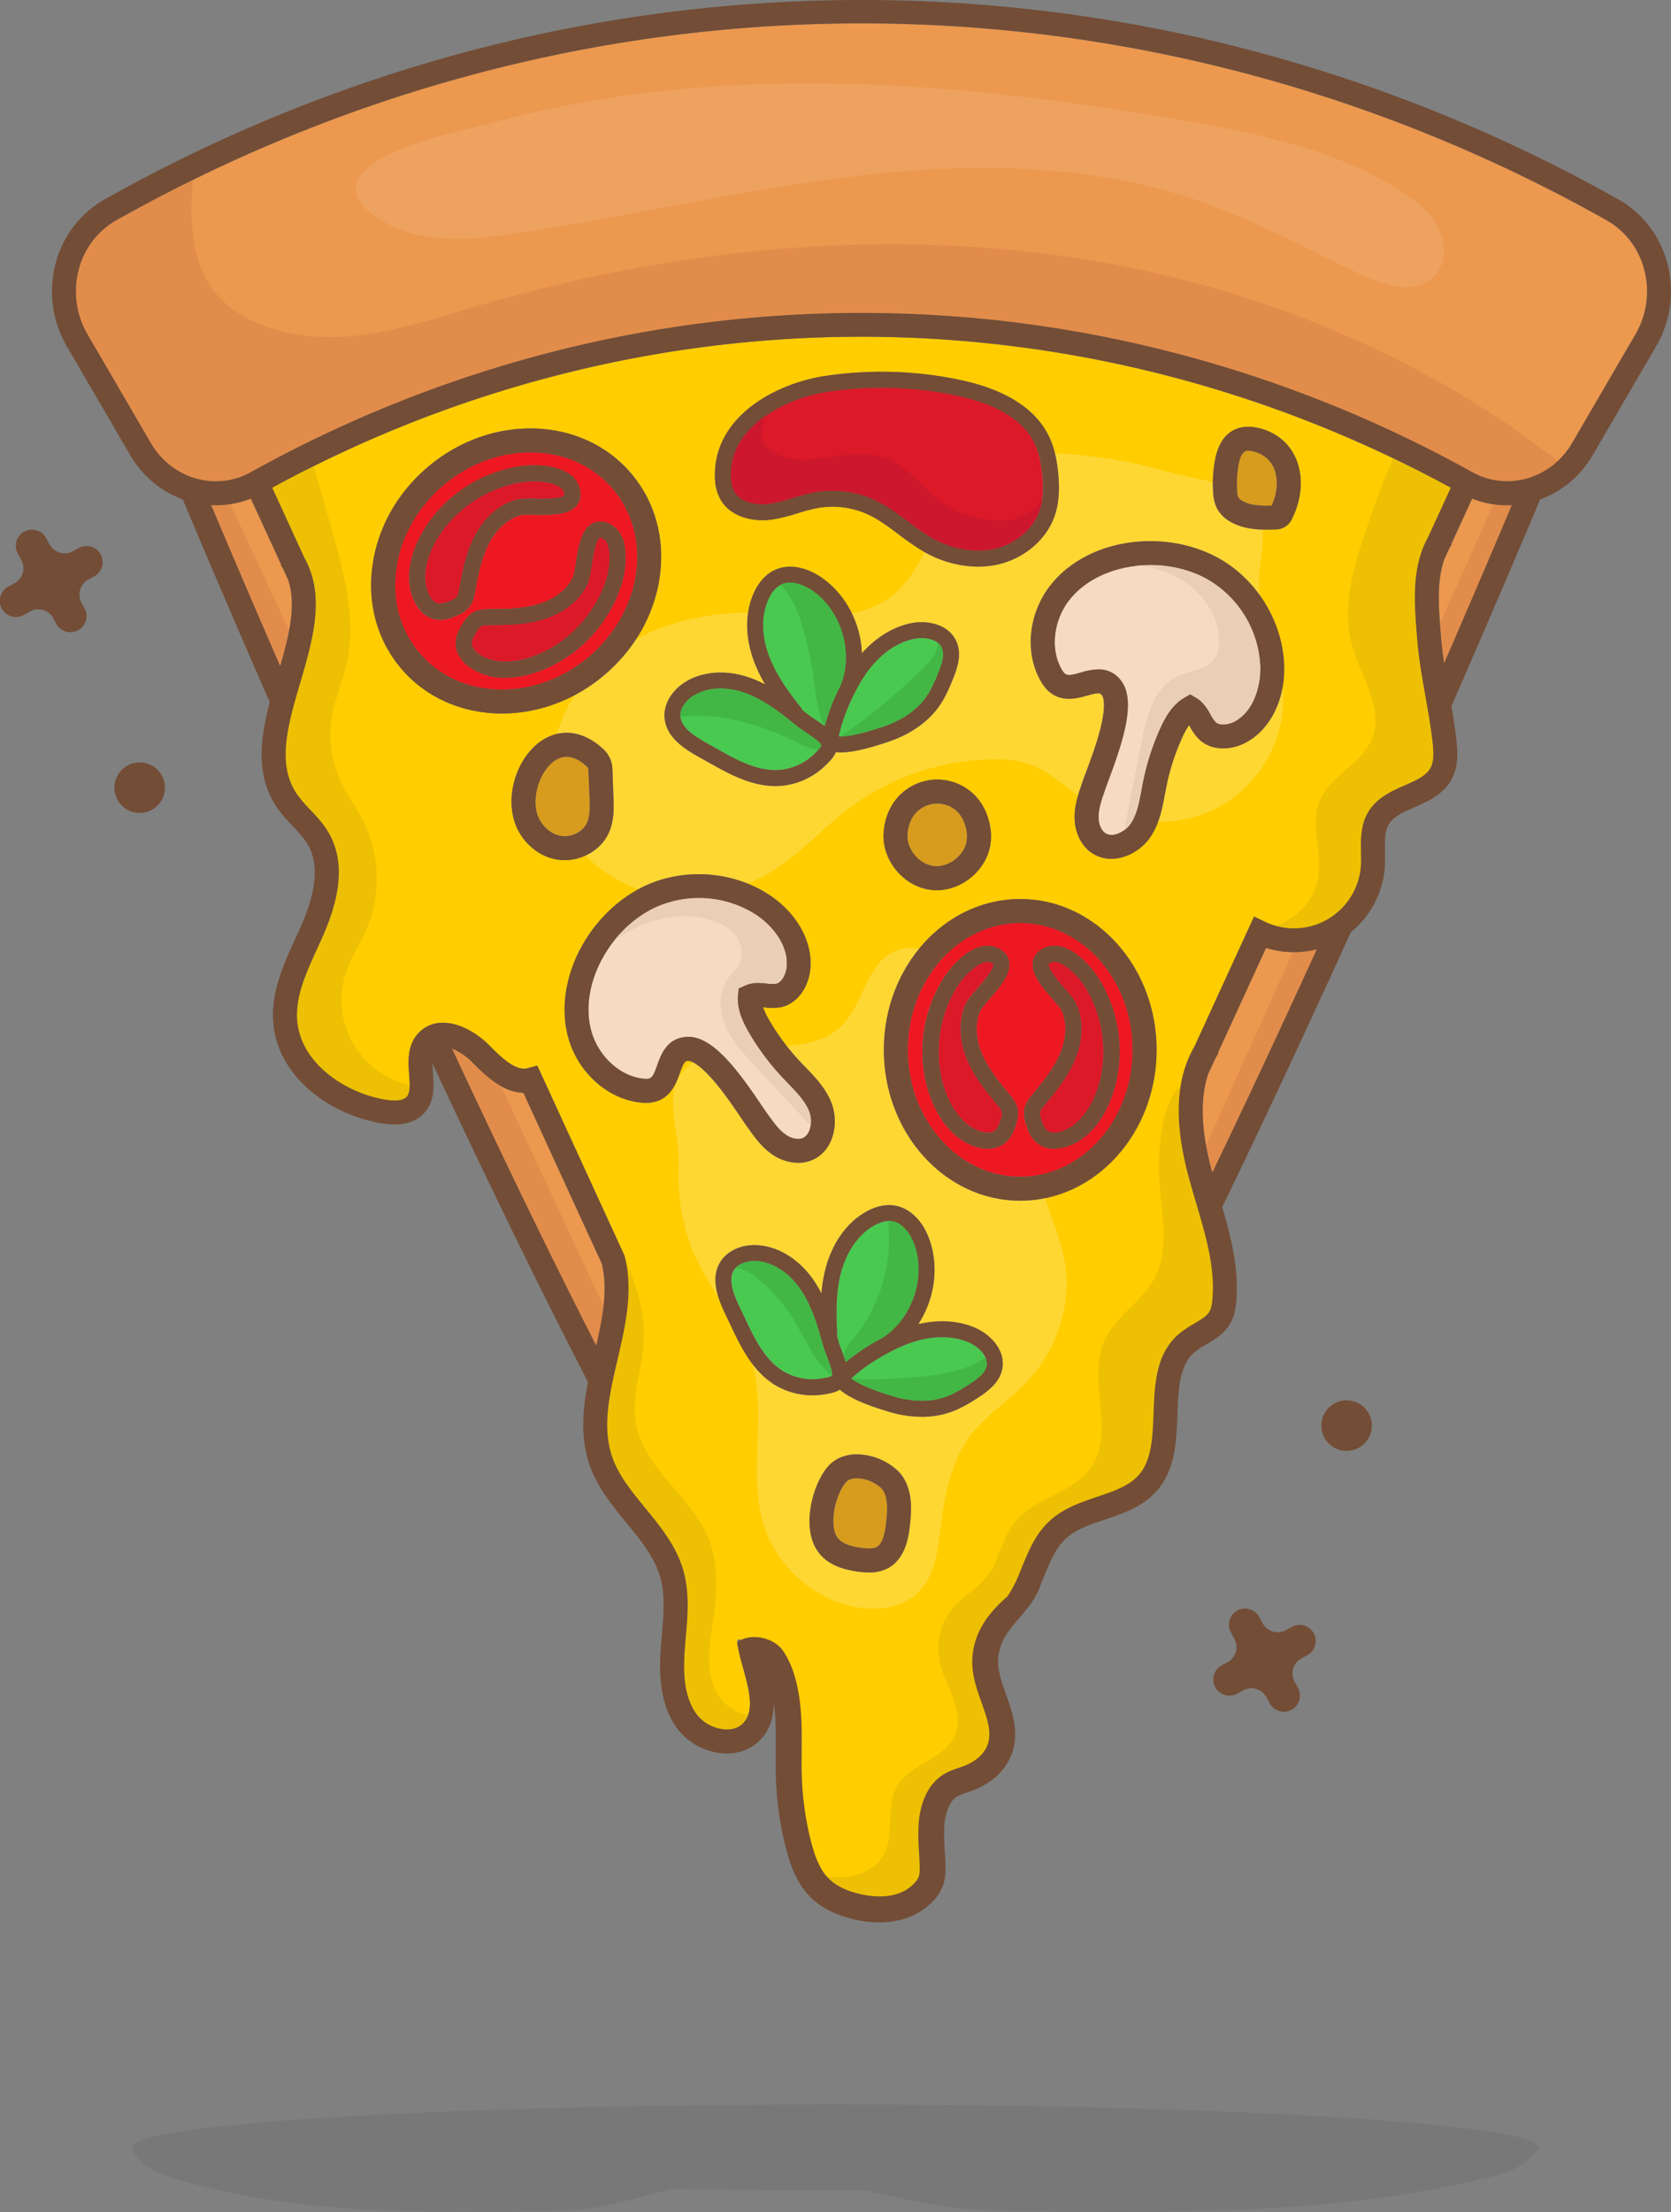 <svg id="Main_File" data-name="Main File" xmlns="http://www.w3.org/2000/svg" viewBox="0 0 1047.54 1385.68"><rect x="0" y="0" width="1047.54" height="1385.68" fill="#808080" stroke="none"/><defs><style>.cls-1{fill:#333;}.cls-1,.cls-12{opacity:0.1;}.cls-2{fill:#ffcd00;}.cls-12,.cls-3{fill:#fff;}.cls-3{opacity:0.2;}.cls-4{fill:#f6dbc0;}.cls-5{fill:#db1928;}.cls-6{fill:#49c950;}.cls-7{fill:#d79c1e;}.cls-8{fill:#ee1822;}.cls-9{fill:#ec984f;}.cls-10{fill:#734d36;}.cls-11{fill:#e28c4b;}.cls-13{fill:#edc003;}.cls-14{fill:#eaceb5;}.cls-15{fill:#cc172d;}.cls-16{fill:#42b745;}</style></defs><path class="cls-1" d="M965,1345c0-14.85-197.44-26.89-441-26.89s-441,12-441,26.89a2.07,2.07,0,0,0,.45,1.18l-.45,0c5.9,11.14,15.26,14.78,24,17.5,74,23,149.74,22.26,225,21.49,13.52-.14,27.07-.28,40.55-2.34,16.35-2.51,32.48-7.81,48.72-11.73,33,.48,67.36.74,102.74.74q8.52,0,17,0c19.27,3.83,38.43,8.66,57.85,11,17,2.06,34.09,2.2,51.16,2.34,94.93.77,190.54,1.46,283.87-21.49,10.62-2.61,21.9-6.15,29.37-16.32C964.37,1346.63,965,1345.82,965,1345Z" transform="translate(-0.23 0.18)"/><path class="cls-2" d="M893.89,436.26c-2.09-11.78-4.26-24-5.23-36.27l-.22-2.84c-1.59-19.77-3.36-42,7-60.62l14.3-31.14q-17.82-9.7-36-18.4c-215.23-103.21-462.76-101.57-677,4.93q-13,6.46-25.89,13.47L191,349.17c13.49,23.76,5.35,51.5-2.55,78.38-7.68,26.16-14.94,50.86-2.19,69.62a82.37,82.37,0,0,0,8.37,9.83c4.14,4.38,8.41,8.91,11.68,14.59,9.48,16.45,8.3,37.54-3.59,64.49-1.17,2.65-2.39,5.32-3.61,8-7.11,15.53-13.82,30.2-12.54,45.35,2.26,26.52,30.15,45.2,55.26,49.3,6.56,1.07,11.12.51,13.2-1.6,1.55-1.58,2-4,2-7.51,0-1.9-.14-4.11-.32-6.65-.57-7.81-1.28-17.52,5.06-25.07a20.33,20.33,0,0,1,15.12-7.31c11.31-.47,22.78,6.83,29.74,13.83s16.64,16.72,24.27,14.63l6.15-1.69,54.66,119.08.17.67c.29,1.14.55,2.28.77,3.42h0c4.12,20.44-.68,41.08-5.34,61.08-5.1,21.9-9.91,42.59-3.09,61.55,4.05,11.29,12,20.94,20.32,31.15C414.1,956,424,968,428.42,983.25c4.13,14.11,2.88,28.46,1.68,42.34-.21,2.49-.43,5-.61,7.45-1,12.94-1,29.25,7.32,40.63a24.69,24.69,0,0,0,17.95,9.6c3.35.19,8.06-.36,11.47-4.07a14.52,14.52,0,0,0,2.93-4.81c2.89-7.8-.06-18.53-3.15-29.78-.95-3.42-1.92-7-2.7-10.39-.26-1.11-.46-2.26-.63-3.46l-.27-.41v-1.82c-.61-6.33,13.24,5.47,28.65,20.36,3.38,13.14,3,27,3.3,40.49a383.82,383.82,0,0,0,7.32,66.15c.89,4.47,1.88,9,4,13a26.65,26.65,0,0,0,2.19,3.4c4.5,5.92,11.33,10,18.11,13.26,8.79,4.26,18.23,7.76,28,7.74s20-4.12,25.25-12.34c6.69-10.39,4.1-23.91,5.07-36.23,1.1-14,7.94-28.21,20.26-34.9,6.17-3.36,14-5.22,17.21-11.46a18.57,18.57,0,0,0,1.64-5.48c2.13-12.69-1.12-25.58-3.08-38.3s-2.38-26.64,4.57-37.48c4-6.3,10.28-11,13.92-17.58a27.82,27.82,0,0,0,2.65-19.07,116.74,116.74,0,0,1,7.54-15.87A51.07,51.07,0,0,1,658,953c8.68-8.14,19.62-11.83,30.19-15.4,10.29-3.47,20-6.74,26.1-13.77,8.08-9.33,8.6-23.54,9.15-38.58.68-18.6,1.38-37.83,16.72-50.34a66,66,0,0,1,8.73-5.76c4.25-2.48,7.92-4.63,9.64-7.66,1.25-2.21,1.64-5.3,1.85-8,1.6-19.94-4.16-39.42-10.26-60-1.64-5.58-3.35-11.35-4.88-17.08-5.77-21.65-7.39-40.22-4.82-56a71.33,71.33,0,0,1,8.57-24.67L786.39,574l6.87,3.27a40.59,40.59,0,0,0,7.38,2.66h0a42,42,0,0,0,52.77-38.07c.16-2.55.11-5.25.05-8.11-.15-8.14-.33-17.36,4.7-25.55,5.39-8.81,14.62-12.86,22.77-16.44,7.17-3.16,13.38-5.88,16.09-10.91,2.11-3.9,2.06-9.16,1.32-15.86C897.3,455.46,895.57,445.7,893.89,436.26ZM471,254.56c12.38-9.64,29.39-16.65,46.67-19.23a238.9,238.9,0,0,1,83.3,2.26c29.66,6.07,48.93,18.34,57.28,36.47,3.57,7.75,4.74,16.11,5.31,21.72.7,7,1.24,17.31-2.12,27.12C656.25,338,642,350,625.09,353.58a57.4,57.4,0,0,1-11.82,1.22A69.12,69.12,0,0,1,578.72,345a159,159,0,0,1-15.21-10.49c-6.25-4.69-12.16-9.12-18.78-12.24A53.31,53.31,0,0,0,513.2,318a110.73,110.73,0,0,0-13,3.36,105.24,105.24,0,0,1-16.44,4c-10.39,1.37-24.9-1-31.63-12.27a27.82,27.82,0,0,1-3.64-12.78C447.47,282.64,455.24,266.82,471,254.56ZM621.22,527.73c-1.92,16.5-17.33,29.77-33.79,29.77-1,0-1.94,0-2.91-.14-17.52-1.69-31.71-18.56-30.37-36.11,1.67-21.78,17.81-32.4,32.11-33.05s31.1,8.36,34.7,29.67A35.11,35.11,0,0,1,621.22,527.73ZM429.15,427.51C440.58,420,456.59,419.1,472,425a74.26,74.26,0,0,1,7.91,3.6,93.33,93.33,0,0,1-6.78-13.92c-5.9-15.47-6-30.93-.26-43.54,2.93-6.43,7.13-11.2,12.16-13.81,8.94-4.63,20.68-2.72,31.4,5.13,14.74,10.8,23.41,28.56,24.12,46.6,8.31-9.32,18.25-15.72,28.94-18.42,11.35-2.86,25.4,0,30.29,11,3.42,7.67,1,15.83-2.09,23.51-2.24,5.54-4.74,11.4-8.44,16.74-8.82,12.73-22.24,19.32-32,22.61s-21.14,6.68-30,6.68a29.36,29.36,0,0,1-3-.15c-1.3,3.14-3.81,5.64-5.76,7.58l-.33.33a45.5,45.5,0,0,1-30.77,13.35h-1c-15.49,0-29.66-7.94-41.09-14.35l-7.57-4.23c-9.92-5.56-20.15-12.83-20.87-24.54C416.3,441.08,421,432.8,429.15,427.51Zm-177.67-9.18c-14.8-17.6-21.08-40.5-17.69-64.49,3.35-23.68,15.77-45.62,35-61.77,39.88-33.54,97-31.48,127.36,4.6,14.8,17.6,21.08,40.5,17.69,64.49-3.35,23.68-15.77,45.62-35,61.77-19,16-41.88,23.87-63.94,23.87C290.63,446.8,267.38,437.23,251.48,418.33Zm70.77,94.53c-4.83-18.18,3.51-40.48,18.58-49.73,11.67-7.15,25.08-5.24,36.8,5.26a18.71,18.71,0,0,1,5.52,7.86,21.82,21.82,0,0,1,1,6.36l.64,16.08c.28,6.82.62,15.29-3,23.11-4.79,10.25-16,16.86-27.56,16.86a29.88,29.88,0,0,1-5.72-.55C336.15,535.68,325.62,525.54,322.25,512.86ZM431.64,664.39c-1.88.07-2.67.47-5.23,7.69-2.47,6.95-7.07,19.88-23.63,18.5-21.11-1.79-40.15-18.57-46.31-40.81C351.25,630.9,355,609,366.63,589.66c9.27-15.34,22.69-27.7,37.77-34.8,24.49-11.53,55-9.45,77.67,5.3C500.34,572,510.53,591,508,608.57c-1.34,9.39-7.49,19.89-18.21,22.19a32,32,0,0,1-10.41.1l-.79-.09a45.82,45.82,0,0,0,3.87,8.13,140.74,140.74,0,0,0,18.89,25.46c1.16,1.25,2.36,2.48,3.55,3.72,6.37,6.59,12.95,13.4,16.55,22.68,5,12.91,1.18,30.43-12.51,35.93a22.49,22.49,0,0,1-8.38,1.57,29.45,29.45,0,0,1-17.29-6c-5.88-4.36-10.09-10.22-13.8-15.4l-.66-.91c-1.18-1.64-2.6-3.74-4.24-6.16-4.69-6.92-11.11-16.4-17.86-24C437,664.76,432.44,664.34,431.64,664.39Zm52.72,201.88c-13.16-8.91-20.29-24-26-36.08l-3.72-7.84c-4.86-10.27-9-22.13-2.79-32.09,4.25-6.83,12.91-10.84,22.58-10.46,13.65.54,27.24,9,36.37,22.74a73.35,73.35,0,0,1,4.37,7.51,93.38,93.38,0,0,1,2.53-15.27c4.15-16,13-28.69,25-35.64,6.11-3.55,12.3-5,17.91-4.22,10,1.41,18.43,9.77,22.62,22.37,5.77,17.35,2.55,36.84-7.33,52,12.18-2.79,24-2.24,34.26,1.75,10.91,4.25,20.71,14.71,18.34,26.49-1.66,8.23-8.34,13.49-15.33,18-5,3.22-10.46,6.55-16.57,8.76a54.09,54.09,0,0,1-18.45,3.11,73.26,73.26,0,0,1-20.69-3.18c-11-3.31-23.74-7.72-30.74-13.84-2.87,1.81-6.36,2.39-9.08,2.85l-.45.07a45.68,45.68,0,0,1-32.82-6.94Zm34.58,52.61c4.1-4.88,10-7.64,17.07-8a38.26,38.26,0,0,1,27,10.26c10.33,10.13,8.52,26.23,7.65,34-.72,6.39-2.39,21.34-14.31,27.33a24.68,24.68,0,0,1-11.22,2.4,51.08,51.08,0,0,1-5.94-.39c-12.53-1.47-21.09-5.61-26.15-12.66C502.37,956.92,509.52,930.09,518.94,918.88ZM639.8,752c-47.15,0-85.5-42.39-85.5-94.5S592.65,563,639.8,563s85.5,42.39,85.5,94.5S687,752,639.8,752Zm141-286.8c-8.42,4.36-20.55,5.44-28.64-2a32,32,0,0,1-6.11-8.42l-.4-.7a46.08,46.08,0,0,0-4.37,7.87,140.82,140.82,0,0,0-9.79,30.16c-.34,1.67-.65,3.35-1,5.05-1.67,9-3.41,18.32-8.88,26.64-5.36,8.14-15.12,14-24.76,14a21.55,21.55,0,0,1-11.77-3.4C678,529.9,673.69,520.9,673.88,511c.14-7.33,2.48-14.16,4.54-20.19l.36-1.05c.65-1.92,1.54-4.29,2.56-7,2.92-7.83,6.92-18.56,9.21-28.47,3.32-14.32,1-18.26.51-18.9-1.15-1.49-1.92-1.9-9.29.19-7.1,2-20.31,5.78-28.77-8.51-10.79-18.24-8.17-43.48,6.38-61.4,12.34-15.2,32.34-24.89,54.86-26.58,17.87-1.35,35.72,2.42,50.25,10.59,23.6,13.26,39.59,39.3,40.73,66.34C806.15,437.75,796.57,457.08,780.84,465.2Zm29.44-140.57a11,11,0,0,1-10.44,6.82c-1.91.08-3.88.14-5.88.14-7.33,0-15.13-.85-22.13-4.8a21.13,21.13,0,0,1-8.74-8.66,24.3,24.3,0,0,1-2.3-9.59,81.33,81.33,0,0,1,1.05-20c3.95-22.27,19.06-22.12,25.37-21,11.81,2.05,21.13,9.28,25.55,19.85C817.38,298.47,816.48,312,810.28,324.63Z" transform="translate(-0.23 0.18)"/><path class="cls-3" d="M629.88,283.85c-5.15.23-10.43.6-15.14,2.7-6.73,3-11.49,9.16-15.23,15.51-14.46,24.54-19.2,56.63-42.63,72.83-22.65,15.66-53,9.77-80.49,8.85-34.78-1.17-71,7.5-97.42,30.2s-40.62,61-29.24,93.85c9.1,26.31,33.59,46,60.83,51.78S467,557.93,489.84,542c14.36-10,26.29-23.13,40.09-33.91a155.25,155.25,0,0,1,91.28-32.56c8.42-.19,17,.34,24.9,3.22,12.83,4.67,22.66,15,34.08,22.44,24.57,16.09,58,18.18,83.85,4.32s42.8-43.49,40.48-72.77c-1.94-24.4-16-47.13-14.89-71.58.77-17.57,8-36.75-7.76-49.69-12.29-10.09-36-12.07-51.08-16.46C697.8,285.42,664.29,282.31,629.88,283.85Z" transform="translate(-0.23 0.18)"/><path class="cls-3" d="M436.82,788.57c10.5,22.14,27.86,41,34.75,64.56,9.74,33.23-3,70.15,7.75,103.06,8.21,25.07,30.6,45,56.47,50.16,14.1,2.84,30.21.95,40.37-9.23s12-25.91,13.71-40.26c2.51-20.53,6.55-41.82,19.13-58.24,9.52-12.43,23.16-21,34.07-32.25,19.34-19.93,29.43-49,24.63-76.41-3.24-18.51-12.8-35.5-15.74-54.06-5.32-33.57,11-70.92-5.85-100.45-10.9-19.13-32.71-28.85-53.32-36.6-9.85-3.71-20.81-7.26-30.67-3.57-18.57,7-20.19,33.13-34.24,47.12-13.87,13.79-36,12.73-55.59,13.06s-43,6-49,24.65c-4,12.46,3.14,34.74,2.45,49.06C424.77,749.7,428,769.9,436.82,788.57Z" transform="translate(-0.23 0.18)"/><path class="cls-4" d="M508.4,705c-.54,3.54-2.2,6.62-5,7.75-3,1.22-7.39.21-11.14-2.56-4-3-7.18-7.4-10.55-12.1l-.66-.92c-1.06-1.47-2.42-3.48-4-5.82-14.62-21.57-30.22-42.63-46-42-12.69.49-16.51,11.24-18.79,17.65-2.83,8-3.75,9-8.22,8.58-14.75-1.25-28.68-13.81-33.12-29.86-4.13-14.92-1-32.54,8.54-48.35a80.77,80.77,0,0,1,6-8.62,72.45,72.45,0,0,1,25.31-20.37,66.31,66.31,0,0,1,63.11,4.31c11,7.13,21.19,20.32,19.28,33.71-.59,4.12-3.07,8.9-6.51,9.64a20.06,20.06,0,0,1-5.66-.15c-4-.42-8.89-1-13.85,1.3l-4,1.81-.37,4.38c-.75,8.73,3,16.52,6.72,23a155.33,155.33,0,0,0,20.91,28.19c1.22,1.31,2.47,2.6,3.72,3.9,5.58,5.77,10.85,11.23,13.36,17.69A17.75,17.75,0,0,1,508.4,705Z" transform="translate(-0.23 0.18)"/><path class="cls-4" d="M774,451.88c-3.71,1.91-9,2.66-11.63.29a20.71,20.71,0,0,1-3.17-4.7c-1.95-3.47-4.38-7.8-9.08-10.53l-3.8-2.21L742.49,437c-7.54,4.46-11.72,12-14.82,18.81a155.8,155.8,0,0,0-10.84,33.38c-.35,1.75-.68,3.52-1,5.29-1.47,7.9-2.86,15.35-6.67,21.14a17.18,17.18,0,0,1-4.28,4.4c-3.73,2.71-8.4,3.92-11.62,1.86-2.74-1.76-4.46-5.91-4.37-10.57.09-5,1.86-10.14,3.73-15.61l.37-1.07c.58-1.72,1.43-4,2.42-6.64,9.09-24.42,17.17-49.3,7.54-61.78a17.1,17.1,0,0,0-14.26-7,40.44,40.44,0,0,0-11,2c-8.15,2.32-9.47,2.13-11.75-1.73-7.54-12.74-5.39-31.37,5.11-44.3,9.24-11.37,24.22-18.87,41.43-20.8,1-.12,1.94-.21,2.92-.28,15-1.12,29.79,2,41.78,8.7a66.34,66.34,0,0,1,33.09,53.91C790.79,429.7,786,445.67,774,451.88Z" transform="translate(-0.23 0.18)"/><path class="cls-5" d="M653.48,313.38a36.62,36.62,0,0,1-1.53,6.27C647.9,331.47,636.55,341,623,343.8c-12.37,2.61-26.68-.1-39.29-7.43a147.62,147.62,0,0,1-14.23-9.84c-6.38-4.78-13-9.73-20.52-13.29a63.4,63.4,0,0,0-26.89-6,61.79,61.79,0,0,0-10.61.91,119.85,119.85,0,0,0-14.14,3.63,96.39,96.39,0,0,1-14.87,3.65c-7.38,1-17.5-.4-21.73-7.49a17.94,17.94,0,0,1-2.25-8.24c-.05-.84-.07-1.67-.07-2.49,0-16.12,9.42-28.41,21.94-37.05,11.92-8.24,26.65-13.17,38.74-15a228.73,228.73,0,0,1,79.82,2.17c26.37,5.4,43.26,15.78,50.21,30.85,2.24,4.87,3.65,10.76,4.44,18.55A65.82,65.82,0,0,1,653.48,313.38Z" transform="translate(-0.23 0.18)"/><path class="cls-6" d="M618.69,855.52c-.87,4.31-5,7.71-10.91,11.5-4.56,2.91-9.45,5.91-14.59,7.77-12,4.34-24.5,2.26-32.87-.24-15.83-4.74-23.1-8.56-26.42-11.2l.28-.25c8-7.4,19.42-14.65,31.35-19.9,8.47-3.73,25.07-9.07,41-2.88,4.88,1.9,9.64,5.63,11.5,9.9A8.82,8.82,0,0,1,618.69,855.52Z" transform="translate(-0.23 0.18)"/><path class="cls-6" d="M553.44,837.91a125.9,125.9,0,0,0-23,15.16c-.4-1.31-.88-2.68-1.41-4.14-.39-1.09-.82-2.23-1.27-3.41-.71-1.88-1.39-3.65-1.68-4.71-.42-1.48-.84-3-1.28-4.52h.3c-.65-12.13-1.07-26.15,2.26-39,3.43-13.23,10.85-24,20.35-29.5a21.13,21.13,0,0,1,9.23-3,10.82,10.82,0,0,1,2.27.09c7.22,1,12.23,8.73,14.52,15.62C580.56,801,571.65,826.19,553.44,837.91Z" transform="translate(-0.23 0.18)"/><path class="cls-6" d="M521.91,861a1.09,1.09,0,0,1-.24.48c-.55.72-2,1.16-5.69,1.77l-.47.07A35.4,35.4,0,0,1,490,858c-10.89-7.38-17.1-20.5-22.59-32.08l-3.71-7.84c-3.71-7.83-7-16.64-3.35-22.52a9,9,0,0,1,1.06-1.39c2.94-3.22,7.92-4.38,11.87-4.38H474c10.45.42,21.08,7.26,28.44,18.3,7,10.49,10.55,23.17,14,35.42.41,1.49,1.13,3.38,2,5.57C519.55,852.07,522.22,859.08,521.91,861Z" transform="translate(-0.23 0.18)"/><path class="cls-6" d="M588.38,421.34c-2,5-4.27,10.3-7.39,14.79-7.26,10.49-18.66,16-26.94,18.84-14.17,4.82-22.2,6.17-26.72,6.21-.47,0-.9,0-1.3,0,2.24-10.77,7.35-23.42,14.11-34.75,4.75-7.95,15.19-21.91,31.75-26.09,5.63-1.42,12.43-.93,16.32,2.26a8.26,8.26,0,0,1,2.4,3.08C592.6,410.12,590.5,416.09,588.38,421.34Z" transform="translate(-0.23 0.18)"/><path class="cls-6" d="M513.3,469.47c-.5.56-1.14,1.22-1.92,2l-.33.34a35.48,35.48,0,0,1-23.94,10.42c-13.16.34-25.82-6.8-37-13.06l-7.57-4.24c-7.51-4.21-15.25-9.44-15.77-16.28,0,0,0-.09,0-.14-.32-5.33,4-10.14,7.84-12.63a31.57,31.57,0,0,1,17.33-4.74,46.25,46.25,0,0,1,16.45,3.18c11.78,4.5,22,12.77,31.93,20.77,1.2,1,2.88,2.1,4.82,3.39,2.66,1.79,8.9,6,9.77,7.73C515.2,467,514.85,467.77,513.3,469.47Z" transform="translate(-0.23 0.18)"/><path class="cls-6" d="M527.22,429.09a126.52,126.52,0,0,0-10,25.64v0c-1.91-1.45-4.11-3-6.56-4.6-1.67-1.11-3.25-2.17-4.1-2.86l-3.66-2.94.24-.19c-7.56-9.51-16-20.69-20.75-33.1-4.87-12.76-5.05-25.82-.49-35.83,1.36-3,3.76-7,7.48-9l.17-.09c6.47-3.36,15,0,20.89,4.32C528,383.3,535.28,409,527.22,429.09Z" transform="translate(-0.23 0.18)"/><path class="cls-7" d="M552.52,931.88c4.49,4.39,4.21,13,3.25,21.57-.7,6.17-2,13.52-6.14,15.59-2.18,1.1-5.62.88-8.69.52-8.1-.95-13.24-3.08-15.7-6.5-5.45-7.59-1.58-26.48,5.18-34.53,1.36-1.62,3.49-2.51,6.32-2.65A23.33,23.33,0,0,1,552.52,931.88Z" transform="translate(-0.23 0.18)"/><path class="cls-7" d="M369.79,499.3c.22,5.45.46,11.64-1.65,16.15-2.65,5.68-10.19,9.25-16.79,7.94s-12.7-7.23-14.6-14.38c-3.08-11.6,2.6-27.37,11.92-33.09,5.86-3.59,12.24-2.37,18.95,3.64,1.15,1,1.33,1.51,1.33,1.53a12.54,12.54,0,0,1,.19,2.12Z" transform="translate(-0.23 0.18)"/><path class="cls-7" d="M606.17,520.37a20,20,0,0,1,.16,5.62c-1.1,9.35-11,17.34-20.37,16.44s-17.57-10.64-16.85-20c1-13.63,10.25-18.86,17.83-19.21S603.93,507.14,606.17,520.37Z" transform="translate(-0.23 0.18)"/><path class="cls-7" d="M798.92,293.2c2.74,6.55,2.2,15.17-1.41,23.33-6.59.23-13.27,0-18.3-2.81a6.79,6.79,0,0,1-2.75-2.4,11.74,11.74,0,0,1-.71-3.84,66.66,66.66,0,0,1,.86-16.27c1.77-10,5.24-9.36,8-8.87C791.31,283.49,796.52,287.45,798.92,293.2Z" transform="translate(-0.23 0.18)"/><path class="cls-5" d="M679.73,616.88c13.36,20.37,16,47.68,6.86,69.58-4.91,11.68-12.69,19.82-21.37,22.31-3.4,1-6.41.82-8.25-.44-2.14-1.48-3.31-4.75-4.17-7.75a10.68,10.68,0,0,1-.62-3.74c.19-1.58,1.77-3.47,3.15-5.14,7.65-9.19,14.33-17.63,18.64-27.82,5.22-12.3,5.53-25.15.87-35.26-1.24-2.67-3.85-5.67-7.16-9.46C664.05,615,657.3,607.27,657.61,604c0-.14,0-.27.4-.56a5,5,0,0,1,3.2-1.14,6.51,6.51,0,0,1,1.14.1C668.46,603.43,676.19,611.48,679.73,616.88Z" transform="translate(-0.23 0.18)"/><path class="cls-5" d="M628.42,696.84a10.68,10.68,0,0,1-.62,3.74c-.86,3-2,6.27-4.17,7.75-1.84,1.26-4.85,1.42-8.25.44-8.68-2.49-16.46-10.63-21.37-22.31-9.19-21.9-6.5-49.21,6.86-69.58,3.54-5.4,11.27-13.45,17.38-14.46a5.11,5.11,0,0,1,4.34,1c.38.29.39.42.4.56.31,3.25-6.44,11-10.07,15.14-3.31,3.79-5.92,6.79-7.16,9.46-4.66,10.11-4.35,23,.87,35.26,4.31,10.19,11,18.63,18.64,27.82C626.65,693.37,628.23,695.26,628.42,696.84Z" transform="translate(-0.23 0.18)"/><path class="cls-5" d="M380.47,339.3c3.16,5.32,2,16.43.12,22.61-7,23.33-26.15,43-48.83,50-12.1,3.76-23.34,3-30.84-2-2.94-2-4.75-4.38-5-6.6-.25-2.59,1.5-5.59,3.24-8.18a10.65,10.65,0,0,1,2.46-2.88c1.34-.87,3.8-.89,6-.9,11.95-.06,22.71-.38,33.29-3.64,12.77-3.93,22.8-12,27.53-22,1.25-2.67,1.86-6.59,2.63-11.57.85-5.45,2.42-15.59,5.11-17.45a.5.5,0,0,1,.32-.1,1.51,1.51,0,0,1,.37,0A5.14,5.14,0,0,1,380.47,339.3Z" transform="translate(-0.23 0.18)"/><path class="cls-5" d="M354.08,309.54c0,.48-.07.57-.17.67-2.29,2.33-12.55,2.15-18.07,2-5-.09-9-.16-11.85.62-10.73,2.93-20.37,11.44-26.43,23.35-5,9.86-7.17,20.4-9.29,32.17-.38,2.14-.82,4.56-1.9,5.73a10.84,10.84,0,0,1-3.26,1.93c-2.85,1.27-6.11,2.48-8.61,1.79-2.16-.59-4.22-2.79-5.66-6-3.67-8.25-2.46-19.45,3.33-30.72C283,320,305.64,304.45,329.82,301.56c6.41-.76,17.56,0,22.26,4A5.17,5.17,0,0,1,354.08,309.54Z" transform="translate(-0.23 0.18)"/><path class="cls-8" d="M384.64,306.33c12,14.29,17.1,33,14.32,52.73-2.84,20-13.41,38.62-29.78,52.39-33.55,28.22-81.2,27-106.22-2.78-12-14.29-17.1-33-14.32-52.73,2.84-20,13.41-38.62,29.78-52.39,16.19-13.62,35.67-20.38,54.3-20.38C352.69,283.17,371.69,290.94,384.64,306.33Zm5.53,58.45c.23-.78,5.64-19.23-1.1-30.58A15.22,15.22,0,0,0,379,326.86a10.69,10.69,0,0,0-8.45,1.61c-6.23,4.3-7.87,14.85-9.31,24.15-.54,3.51-1.16,7.48-1.8,8.85C355.86,369,348.06,375.1,338,378.2c-9.27,2.86-19.25,3.14-30.4,3.2-3.19,0-7.56,0-11.36,2.51a19,19,0,0,0-5.3,5.68c-2.74,4.07-5.46,9-4.91,14.73.52,5.29,3.84,10.24,9.35,13.94a38,38,0,0,0,21.53,6.1,61,61,0,0,0,17.85-2.87C360.89,413.35,382.13,391.61,390.17,364.78Zm-29.12-47.57a10.61,10.61,0,0,0,3-8A15.2,15.2,0,0,0,358.58,298c-10-8.58-29.13-6.41-29.94-6.32-27.82,3.32-52.86,20.53-65.37,44.9-4.22,8.22-10.29,24.26-3.56,39.36,2.7,6.07,7,10.18,12.13,11.59a15.81,15.81,0,0,0,4.26.57c4,0,7.77-1.39,11.09-2.87a19.11,19.11,0,0,0,6.51-4.26c3.08-3.32,3.85-7.62,4.41-10.76,2-11,4-20.76,8.37-29.41,4.78-9.4,12.13-16,20.15-18.24,1.46-.4,5.48-.32,9-.26C345.07,322.43,355.74,322.62,361.05,317.21Z" transform="translate(-0.23 0.18)"/><path class="cls-8" d="M639.8,578c38.87,0,70.5,35.66,70.5,79.5S678.67,737,639.8,737s-70.5-35.66-70.5-79.5S600.93,578,639.8,578Zm56,112.32c10.6-25.26,7.65-55.5-7.72-78.92-.44-.68-11.08-16.69-24.11-18.85a15.22,15.22,0,0,0-12.12,3,10.62,10.62,0,0,0-4.21,7.49c-.72,7.54,6.3,15.58,12.49,22.68,2.34,2.67,5,5.7,5.62,7.08,3.48,7.55,3.12,17.45-1,27.16-3.79,8.93-10,16.75-17.12,25.32-2,2.46-4.84,5.82-5.4,10.31a19.15,19.15,0,0,0,.94,7.72c1.35,4.71,3.37,10,8.11,13.23a17,17,0,0,0,9.79,2.85,24.89,24.89,0,0,0,6.9-1C683.87,713.81,692.24,698.84,695.81,690.32Zm-58.4,13a19.15,19.15,0,0,0,.94-7.72c-.56-4.49-3.36-7.85-5.4-10.31-7.12-8.57-13.33-16.39-17.12-25.32-4.11-9.71-4.47-19.61-1-27.16.64-1.38,3.28-4.41,5.62-7.08,6.19-7.1,13.21-15.14,12.49-22.68a10.62,10.62,0,0,0-4.21-7.49,15.22,15.22,0,0,0-12.12-3c-13,2.16-23.67,18.17-24.11,18.85-15.37,23.42-18.32,53.66-7.72,78.92,3.57,8.52,11.94,23.49,27.82,28.06a24.89,24.89,0,0,0,6.9,1,17,17,0,0,0,9.79-2.85C634,713.3,636.06,708,637.41,703.33Z" transform="translate(-0.23 0.18)"/><path class="cls-9" d="M948,316.27c-7.45,17.67-22.44,53-42.41,98.94-.82-5.48-1.51-11-1.94-16.4l-.23-2.86q-.23-2.82-.44-5.64c-1.06-14.09-1.57-28.24,2.77-40.27l3.08-6.7c.51-.9,1.05-1.78,1.64-2.64l-.33-.22,13-28.32a59.85,59.85,0,0,0,22,4.19C946.06,316.35,947,316.32,948,316.27Z" transform="translate(-0.23 0.18)"/><path class="cls-9" d="M825.72,594.5C803.06,644.11,781.1,691,760.23,734.4c-.18-.66-.37-1.32-.54-2q-2.09-7.81-3.38-15c-3.24-17.88-2.78-32.76,1.37-45l4.61-10c.55-.92,1.11-1.82,1.71-2.7l-.36-.24,30.25-65.89a57.68,57.68,0,0,0,16.73,2.65A58.26,58.26,0,0,0,825.72,594.5Z" transform="translate(-0.23 0.18)"/><path class="cls-9" d="M378.58,818.06a228.61,228.61,0,0,1-4.6,24.71c-27.66-54.16-58-116.58-90.36-186A36.64,36.64,0,0,1,296,665c4.9,4.93,11.16,11.22,18.4,15.27a29.42,29.42,0,0,0,13.95,4.09l49.15,107.06C379.58,800,379.62,808.92,378.58,818.06Z" transform="translate(-0.23 0.18)"/><path class="cls-9" d="M181.48,394.72c-1.37,7.22-3.41,14.72-5.62,22.37-20.38-46.86-35.68-82.91-43.23-100.82a59.95,59.95,0,0,0,24.85-4.12l19,41.31-.31.22c.55.8,1.05,1.61,1.53,2.43l3.09,6.73C184.07,372.46,183.64,383.24,181.48,394.72Z" transform="translate(-0.23 0.18)"/><path class="cls-9" d="M1025.66,209l-30.9,53-8.93,15.31a49.93,49.93,0,0,1-9,11.34c-14.48,13.49-35.88,16.82-53.69,6.93a795.2,795.2,0,0,0-186.94-74.78,781.84,781.84,0,0,0-391.72,0A795.2,795.2,0,0,0,157.5,295.6c-22.06,12.25-49.61,4.22-62.73-18.27L54.94,209a53.26,53.26,0,0,1-5.27-40.55,49.67,49.67,0,0,1,23.5-30.67q23.83-13.4,48.16-25.34,4.86-2.4,9.76-4.73C411-25.92,734-15.9,1007.43,137.82a49.67,49.67,0,0,1,23.5,30.67A53.26,53.26,0,0,1,1025.66,209Z" transform="translate(-0.23 0.18)"/><path class="cls-10" d="M812.76,287.41c4.62,11.06,3.72,24.62-2.48,37.22a11,11,0,0,1-10.44,6.82c-1.91.08-3.88.14-5.88.14-7.33,0-15.13-.85-22.13-4.8a21.13,21.13,0,0,1-8.74-8.66,24.3,24.3,0,0,1-2.3-9.59,81.33,81.33,0,0,1,1.05-20c3.95-22.27,19.06-22.12,25.37-21C799,269.61,808.34,276.84,812.76,287.41Zm-15.25,29.12c3.61-8.16,4.15-16.78,1.41-23.33-2.4-5.75-7.61-9.71-14.28-10.86-2.79-.49-6.26-1.09-8,8.87a66.66,66.66,0,0,0-.86,16.27,11.74,11.74,0,0,0,.71,3.84,6.79,6.79,0,0,0,2.75,2.4C784.24,316.57,790.92,316.76,797.51,316.53Z" transform="translate(-0.23 0.18)"/><path class="cls-10" d="M805.22,416c.93,21.77-8.65,41.1-24.38,49.22-8.42,4.36-20.55,5.44-28.64-2a32,32,0,0,1-6.11-8.42l-.4-.7a46.08,46.08,0,0,0-4.37,7.87,140.82,140.82,0,0,0-9.79,30.16c-.34,1.67-.65,3.35-1,5.05-1.67,9-3.41,18.32-8.88,26.64-5.36,8.14-15.12,14-24.76,14a21.55,21.55,0,0,1-11.77-3.4C678,529.9,673.69,520.9,673.88,511c.14-7.33,2.48-14.16,4.54-20.19l.36-1.05c.65-1.92,1.54-4.29,2.56-7,2.92-7.83,6.92-18.56,9.21-28.47,3.32-14.32,1-18.26.51-18.9-1.15-1.49-1.92-1.9-9.29.19-7.1,2-20.31,5.78-28.77-8.51-10.79-18.24-8.17-43.48,6.38-61.4,12.34-15.2,32.34-24.89,54.86-26.58,17.87-1.35,35.72,2.42,50.25,10.59C788.09,362.9,804.08,388.94,805.22,416ZM774,451.88c12-6.21,16.83-22.18,16.28-35.26a66.34,66.34,0,0,0-33.09-53.91c-12-6.73-26.83-9.82-41.78-8.7-18.43,1.38-34.59,9.07-44.35,21.08-10.5,12.93-12.65,31.56-5.11,44.3,2.28,3.86,3.6,4.05,11.75,1.73a40.44,40.44,0,0,1,11-2,17.1,17.1,0,0,1,14.26,7c9.63,12.48,1.55,37.36-7.54,61.78-1,2.64-1.84,4.92-2.42,6.64l-.37,1.07c-1.87,5.47-3.64,10.64-3.73,15.61-.09,4.66,1.63,8.81,4.37,10.57,4.67,3,12.38-.91,15.9-6.26,3.81-5.79,5.2-13.24,6.67-21.14.33-1.77.66-3.54,1-5.29a155.8,155.8,0,0,1,10.84-33.38c3.1-6.8,7.28-14.35,14.82-18.81l3.79-2.24,3.8,2.21c4.7,2.73,7.13,7.06,9.08,10.53a20.71,20.71,0,0,0,3.17,4.7C764.92,454.54,770.25,453.79,774,451.88Z" transform="translate(-0.23 0.18)"/><path class="cls-10" d="M639.8,563c47.15,0,85.5,42.39,85.5,94.5S687,752,639.8,752s-85.5-42.39-85.5-94.5S592.65,563,639.8,563Zm70.5,94.5c0-43.84-31.63-79.5-70.5-79.5s-70.5,35.66-70.5,79.5S600.93,737,639.8,737,710.3,701.34,710.3,657.5Z" transform="translate(-0.23 0.18)"/><path class="cls-10" d="M688.09,611.4c15.37,23.42,18.32,53.66,7.72,78.92-3.57,8.52-11.94,23.49-27.82,28.06a24.89,24.89,0,0,1-6.9,1,17,17,0,0,1-9.79-2.85c-4.74-3.26-6.76-8.52-8.11-13.23a19.15,19.15,0,0,1-.94-7.72c.56-4.49,3.36-7.85,5.4-10.31,7.12-8.57,13.33-16.39,17.12-25.32,4.11-9.71,4.47-19.61,1-27.16-.64-1.38-3.28-4.41-5.62-7.08-6.19-7.1-13.21-15.14-12.49-22.68a10.62,10.62,0,0,1,4.21-7.49,15.22,15.22,0,0,1,12.12-3C677,594.71,687.65,610.72,688.09,611.4Zm-1.5,75.06c9.19-21.9,6.5-49.21-6.86-69.58-3.54-5.4-11.27-13.45-17.38-14.46a6.51,6.51,0,0,0-1.14-.1,5,5,0,0,0-3.2,1.14c-.38.29-.39.42-.4.56-.31,3.25,6.44,11,10.07,15.14,3.31,3.79,5.92,6.79,7.16,9.46,4.66,10.11,4.35,23-.87,35.26-4.31,10.19-11,18.63-18.64,27.82-1.38,1.67-3,3.56-3.15,5.14a10.68,10.68,0,0,0,.62,3.74c.86,3,2,6.27,4.17,7.75,1.84,1.26,4.85,1.42,8.25.44C673.9,706.28,681.68,698.14,686.59,686.46Z" transform="translate(-0.23 0.18)"/><path class="cls-10" d="M663.53,295.78c.7,7,1.24,17.31-2.12,27.12C656.25,338,642,350,625.09,353.58a57.4,57.4,0,0,1-11.82,1.22A69.12,69.12,0,0,1,578.72,345a159,159,0,0,1-15.21-10.49c-6.25-4.69-12.16-9.12-18.78-12.24A53.31,53.31,0,0,0,513.2,318a110.73,110.73,0,0,0-13,3.36,105.24,105.24,0,0,1-16.44,4c-10.39,1.37-24.9-1-31.63-12.27a27.82,27.82,0,0,1-3.64-12.78c-1-17.68,6.72-33.5,22.45-45.76,12.38-9.64,29.39-16.65,46.67-19.23a238.9,238.9,0,0,1,83.3,2.26c29.66,6.07,48.93,18.34,57.28,36.47C661.79,281.81,663,290.17,663.53,295.78ZM652,319.65c2.08-6,2.59-13.31,1.63-22.86-.79-7.79-2.2-13.68-4.44-18.55-6.95-15.07-23.84-25.45-50.21-30.85a228.73,228.73,0,0,0-79.82-2.17c-24.78,3.69-60.68,20.54-60.68,52,0,.82,0,1.65.07,2.49a17.94,17.94,0,0,0,2.25,8.24c4.23,7.09,14.35,8.46,21.73,7.49a96.39,96.39,0,0,0,14.87-3.65,119.85,119.85,0,0,1,14.14-3.63,61.79,61.79,0,0,1,10.61-.91,63.4,63.4,0,0,1,26.89,6c7.55,3.56,14.14,8.51,20.52,13.29a147.62,147.62,0,0,0,14.23,9.84c12.61,7.33,26.92,10,39.29,7.43C636.55,341,647.9,331.47,652,319.65Z" transform="translate(-0.23 0.18)"/><path class="cls-10" d="M638.35,695.61a19.15,19.15,0,0,1-.94,7.72c-1.35,4.71-3.37,10-8.11,13.23a17,17,0,0,1-9.79,2.85,24.89,24.89,0,0,1-6.9-1c-15.88-4.57-24.25-19.54-27.82-28.06-10.6-25.26-7.65-55.5,7.72-78.92.44-.68,11.08-16.69,24.11-18.85a15.22,15.22,0,0,1,12.12,3,10.62,10.62,0,0,1,4.21,7.49c.72,7.54-6.3,15.58-12.49,22.68-2.34,2.67-5,5.7-5.62,7.08-3.48,7.55-3.12,17.45,1,27.16,3.79,8.93,10,16.75,17.12,25.32C635,687.76,637.79,691.12,638.35,695.61Zm-10.55,5a10.68,10.68,0,0,0,.62-3.74c-.19-1.58-1.77-3.47-3.15-5.14-7.65-9.19-14.33-17.63-18.64-27.82-5.22-12.3-5.53-25.15-.87-35.26,1.24-2.67,3.85-5.67,7.16-9.46C616.55,615,623.3,607.27,623,604c0-.14,0-.27-.4-.56a5.11,5.11,0,0,0-4.34-1c-6.11,1-13.84,9.06-17.38,14.46-13.36,20.37-16,47.68-6.86,69.58,4.91,11.68,12.69,19.82,21.37,22.31,3.4,1,6.41.82,8.25-.44C625.77,706.85,626.94,703.58,627.8,700.58Z" transform="translate(-0.23 0.18)"/><path class="cls-10" d="M610.15,831c10.91,4.25,20.71,14.71,18.34,26.49-1.66,8.23-8.34,13.49-15.33,18-5,3.22-10.46,6.55-16.57,8.76a54.09,54.09,0,0,1-18.45,3.11,73.26,73.26,0,0,1-20.69-3.18c-11-3.31-23.74-7.72-30.74-13.84-2.87,1.81-6.36,2.39-9.08,2.85l-.45.07a45.68,45.68,0,0,1-32.82-6.94c-13.16-8.91-20.29-24-26-36.08l-3.72-7.84c-4.86-10.27-9-22.13-2.79-32.09,4.25-6.83,12.91-10.84,22.58-10.46,13.65.54,27.24,9,36.37,22.74a73.35,73.35,0,0,1,4.37,7.51,93.38,93.38,0,0,1,2.53-15.27c4.15-16,13-28.69,25-35.64,6.11-3.55,12.3-5,17.91-4.22,10,1.41,18.43,9.77,22.62,22.37,5.77,17.35,2.55,36.84-7.33,52C588.07,826.46,599.88,827,610.15,831Zm8.54,24.52c1.27-6.31-5.32-12.54-12.16-15.2-15.93-6.19-32.53-.85-41,2.88-12.07,5.31-23.57,12.67-31.63,20.15,3.32,2.64,10.59,6.46,26.42,11.2,8.37,2.5,20.87,4.58,32.87.24,5.14-1.86,10-4.86,14.59-7.77C613.7,863.23,617.82,859.83,618.69,855.52Zm-65.25-17.61c18.21-11.72,27.12-36.91,20.29-57.46-2.29-6.89-7.3-14.61-14.52-15.62-4.25-.6-8.6,1.28-11.5,3-9.5,5.52-16.92,16.27-20.35,29.5-3.33,12.84-2.91,26.86-2.26,39h-.3c.44,1.53.86,3,1.28,4.52.29,1.06,1,2.83,1.68,4.71,1,2.75,2,5.26,2.68,7.55A125.9,125.9,0,0,1,553.44,837.91ZM521.91,861c.31-1.95-2.36-9-3.5-11.95-.83-2.19-1.55-4.08-2-5.57-3.44-12.25-7-24.93-14-35.42-7.36-11-18-17.88-28.44-18.3h-.78c-4.47,0-10.26,1.48-12.93,5.77-3.66,5.88-.36,14.69,3.35,22.52l3.71,7.84c5.49,11.58,11.7,24.7,22.59,32.08a35.4,35.4,0,0,0,25.55,5.36l.47-.07C520.38,862.54,521.65,862.06,521.91,861Z" transform="translate(-0.23 0.18)"/><path class="cls-10" d="M621,517.87a35.11,35.11,0,0,1,.26,9.86c-1.92,16.5-17.33,29.77-33.79,29.77-1,0-1.94,0-2.91-.14-17.52-1.69-31.71-18.56-30.37-36.11,1.67-21.78,17.81-32.4,32.11-33.05S617.36,496.56,621,517.87ZM606.33,526a20,20,0,0,0-.16-5.62c-2.24-13.23-11.77-17.55-19.23-17.19s-16.79,5.58-17.83,19.21c-.72,9.4,7.47,19.13,16.85,20S605.23,535.34,606.33,526Z" transform="translate(-0.23 0.18)"/><path class="cls-10" d="M599.74,401.58c3.42,7.67,1,15.83-2.09,23.51-2.24,5.54-4.74,11.4-8.44,16.74-8.82,12.73-22.24,19.32-32,22.61s-21.14,6.68-30,6.68a29.36,29.36,0,0,1-3-.15c-1.3,3.14-3.81,5.64-5.76,7.58l-.33.33a45.5,45.5,0,0,1-30.77,13.35h-1c-15.49,0-29.66-7.94-41.09-14.35l-7.57-4.23c-9.92-5.56-20.15-12.83-20.87-24.54-.49-8,4.25-16.32,12.36-21.61C440.58,420,456.59,419.1,472,425a74.26,74.26,0,0,1,7.91,3.6,93.33,93.33,0,0,1-6.78-13.92c-5.9-15.47-6-30.93-.26-43.54,2.93-6.43,7.13-11.2,12.16-13.81,8.94-4.63,20.68-2.72,31.4,5.13,14.74,10.8,23.41,28.56,24.12,46.6,8.31-9.32,18.25-15.72,28.94-18.42C580.8,387.75,594.85,390.6,599.74,401.58Zm-11.36,19.76c2.12-5.25,4.22-11.22,2.23-15.69-2.62-5.87-11.6-7.14-18.72-5.34-16.56,4.18-27,18.14-31.75,26.09-6.76,11.33-11.87,24-14.11,34.75,4.23.24,12.38-.87,28-6.18,8.28-2.8,19.68-8.35,26.94-18.84C584.11,431.64,586.35,426.36,588.38,421.34Zm-61.16,7.75c8.06-20.1.73-45.79-16.74-58.59-5.86-4.29-14.42-7.68-20.89-4.32-3.82,2-6.27,6-7.65,9.07-4.56,10-4.38,23.07.49,35.83,4.73,12.41,13.19,23.59,20.75,33.1l-.24.19,3.66,2.94c.85.69,2.43,1.75,4.1,2.86,2.45,1.64,4.65,3.15,6.56,4.6A126.3,126.3,0,0,1,527.22,429.09Zm-15.84,42.38c3.16-3.15,3.92-4.28,3.53-5.26-.87-1.77-7.11-5.94-9.77-7.73-1.94-1.29-3.62-2.42-4.82-3.39-9.91-8-20.15-16.27-31.93-20.77a46.25,46.25,0,0,0-16.45-3.18,31.57,31.57,0,0,0-17.33,4.74c-3.82,2.49-8.16,7.3-7.84,12.63.42,6.91,8.22,12.18,15.78,16.42l7.57,4.24c11.17,6.26,23.83,13.4,37,13.06a35.48,35.48,0,0,0,23.94-10.42Z" transform="translate(-0.23 0.18)"/><path class="cls-10" d="M563,921.16c10.33,10.13,8.52,26.23,7.65,34-.72,6.39-2.39,21.34-14.31,27.33a24.68,24.68,0,0,1-11.22,2.4,51.08,51.08,0,0,1-5.94-.39c-12.53-1.47-21.09-5.61-26.15-12.66-10.68-14.88-3.53-41.71,5.89-52.92,4.1-4.88,10-7.64,17.07-8A38.26,38.26,0,0,1,563,921.16Zm-7.25,32.29c1-8.61,1.24-17.18-3.25-21.57a23.33,23.33,0,0,0-15.78-6c-2.83.14-5,1-6.32,2.65-6.76,8.05-10.63,26.94-5.18,34.53,2.46,3.42,7.6,5.55,15.7,6.5,3.07.36,6.51.58,8.69-.52C553.75,967,555.07,959.62,555.77,953.45Z" transform="translate(-0.23 0.18)"/><path class="cls-10" d="M521.48,690.76c5,12.91,1.18,30.43-12.51,35.93a22.49,22.49,0,0,1-8.38,1.57,29.45,29.45,0,0,1-17.29-6c-5.88-4.36-10.09-10.22-13.8-15.4l-.66-.91c-1.18-1.64-2.6-3.74-4.24-6.16-4.69-6.92-11.11-16.4-17.86-24-9.74-11-14.3-11.43-15.1-11.38-1.88.07-2.67.47-5.23,7.69-2.47,6.95-7.07,19.88-23.63,18.5-21.11-1.79-40.15-18.57-46.31-40.81C351.25,630.9,355,609,366.63,589.66c9.27-15.34,22.69-27.7,37.77-34.8,24.49-11.53,55-9.45,77.67,5.3C500.34,572,510.53,591,508,608.57c-1.34,9.39-7.49,19.89-18.21,22.19a32,32,0,0,1-10.41.1l-.79-.09a45.82,45.82,0,0,0,3.87,8.13,140.74,140.74,0,0,0,18.89,25.46c1.16,1.25,2.36,2.48,3.55,3.72C511.3,674.67,517.88,681.48,521.48,690.76Zm-18.11,22c5.15-2.06,6.44-10.61,4.13-16.58-2.51-6.46-7.78-11.92-13.36-17.69-1.25-1.3-2.5-2.59-3.72-3.9a155.33,155.33,0,0,1-20.91-28.19c-3.74-6.46-7.47-14.25-6.72-23l.37-4.38,4-1.81c5-2.25,9.89-1.72,13.85-1.3a20.06,20.06,0,0,0,5.66.15c3.44-.74,5.92-5.52,6.51-9.64,1.91-13.39-8.31-26.58-19.28-33.71a66.31,66.31,0,0,0-63.11-4.31c-12.44,5.86-23.56,16.15-31.32,29-9.56,15.81-12.67,33.43-8.54,48.35,4.44,16.05,18.37,28.61,33.12,29.86,4.47.38,5.39-.59,8.22-8.58,2.28-6.41,6.1-17.16,18.79-17.65,15.74-.66,31.34,20.4,46,42,1.58,2.34,2.94,4.35,4,5.82l.66.92c3.37,4.7,6.56,9.14,10.55,12.1C496,713,500.35,714,503.37,712.77Z" transform="translate(-0.23 0.18)"/><path class="cls-10" d="M396.12,296.67c14.8,17.6,21.08,40.5,17.69,64.49-3.35,23.68-15.77,45.62-35,61.77-19,16-41.88,23.87-63.94,23.87-24.27,0-47.52-9.57-63.42-28.47-14.8-17.6-21.08-40.5-17.69-64.49,3.35-23.68,15.77-45.62,35-61.77C308.64,258.53,365.77,260.59,396.12,296.67ZM399,359.06c2.78-19.72-2.3-38.44-14.32-52.73-12.95-15.39-31.95-23.16-51.92-23.16-18.63,0-38.11,6.76-54.3,20.38-16.37,13.77-26.94,32.37-29.78,52.39-2.78,19.72,2.3,38.44,14.32,52.73,25,29.75,72.67,31,106.22,2.78C385.55,397.68,396.12,379.08,399,359.06Z" transform="translate(-0.23 0.18)"/><path class="cls-10" d="M389.07,334.2c6.74,11.35,1.33,29.8,1.1,30.58-8,26.83-29.28,48.57-55.44,56.71a61,61,0,0,1-17.85,2.87,38,38,0,0,1-21.53-6.1c-5.51-3.7-8.83-8.65-9.35-13.94-.55-5.73,2.17-10.66,4.91-14.73a19,19,0,0,1,5.3-5.68c3.8-2.47,8.17-2.49,11.36-2.51,11.15-.06,21.13-.34,30.4-3.2,10.09-3.1,17.89-9.2,21.43-16.73.64-1.37,1.26-5.34,1.8-8.85,1.44-9.3,3.08-19.85,9.31-24.15a10.69,10.69,0,0,1,8.45-1.61A15.22,15.22,0,0,1,389.07,334.2Zm-8.48,27.71c1.85-6.18,3-17.29-.12-22.61a5.14,5.14,0,0,0-3.59-2.65,1.51,1.51,0,0,0-.37,0,.5.5,0,0,0-.32.1c-2.69,1.86-4.26,12-5.11,17.45-.77,5-1.38,8.9-2.63,11.57-4.73,10.08-14.76,18.11-27.53,22-10.58,3.26-21.34,3.58-33.29,3.64-2.17,0-4.63,0-6,.9a10.65,10.65,0,0,0-2.46,2.88c-1.74,2.59-3.49,5.59-3.24,8.18.21,2.22,2,4.62,5,6.6,7.5,5,18.74,5.75,30.84,2C354.44,404.88,373.6,385.24,380.59,361.91Z" transform="translate(-0.23 0.18)"/><path class="cls-10" d="M384.77,498.69c.28,6.82.62,15.29-3,23.11-4.79,10.25-16,16.86-27.56,16.86a29.88,29.88,0,0,1-5.72-.55c-12.3-2.43-22.83-12.57-26.2-25.25-4.83-18.18,3.51-40.48,18.58-49.73,11.67-7.15,25.08-5.24,36.8,5.26a18.71,18.71,0,0,1,5.52,7.86,21.82,21.82,0,0,1,1,6.36Zm-16.63,16.76c2.11-4.51,1.87-10.7,1.65-16.15l-.65-16.09a12.54,12.54,0,0,0-.19-2.12s-.18-.5-1.33-1.53c-6.71-6-13.09-7.23-18.95-3.64-9.32,5.72-15,21.49-11.92,33.09,1.9,7.15,7.91,13.06,14.6,14.38S365.49,521.13,368.14,515.45Z" transform="translate(-0.23 0.18)"/><path class="cls-10" d="M364.07,309.17a10.61,10.61,0,0,1-3,8c-5.31,5.41-16,5.22-25.39,5-3.55-.06-7.57-.14-9,.26-8,2.2-15.37,8.84-20.15,18.24-4.41,8.65-6.39,18.44-8.37,29.41-.56,3.14-1.33,7.44-4.41,10.76a19.11,19.11,0,0,1-6.51,4.26c-3.32,1.48-7.1,2.87-11.09,2.87a15.81,15.81,0,0,1-4.26-.57c-5.12-1.41-9.43-5.52-12.13-11.59-6.73-15.1-.66-31.14,3.56-39.36,12.51-24.37,37.55-41.58,65.37-44.9.81-.09,19.91-2.26,29.94,6.32A15.2,15.2,0,0,1,364.07,309.17Zm-10.16,1c.1-.1.19-.19.17-.67a5.17,5.17,0,0,0-2-4c-4.7-4-15.85-4.75-22.26-4C305.64,304.45,283,320,272.17,341.1c-5.79,11.27-7,22.47-3.33,30.72,1.44,3.23,3.5,5.43,5.66,6,2.5.69,5.76-.52,8.61-1.79a10.84,10.84,0,0,0,3.26-1.93c1.08-1.17,1.52-3.59,1.9-5.73,2.12-11.77,4.27-22.31,9.29-32.17,6.06-11.91,15.7-20.42,26.43-23.35,2.84-.78,6.82-.71,11.85-.62C341.36,312.36,351.62,312.54,353.91,310.21Z" transform="translate(-0.23 0.18)"/><path class="cls-11" d="M976.79,288.67c-14.48,13.49-35.88,16.82-53.69,6.93a795.2,795.2,0,0,0-186.94-74.78,781.84,781.84,0,0,0-391.72,0A795.2,795.2,0,0,0,157.5,295.6c-22.06,12.25-49.61,4.22-62.73-18.27L54.94,209a53.26,53.26,0,0,1-5.27-40.55,49.67,49.67,0,0,1,23.5-30.67q23.83-13.4,48.16-25.34c-1.9,18.52-2.33,42.83,8.33,62.39,15.16,27.83,51.43,37,81.46,36.12,29.13-.84,57.21-10.29,85.16-18.53,125.44-37,258.88-50.88,387.89-29.46C790,180.56,892.61,222.74,976.79,288.67Z" transform="translate(-0.23 0.18)"/><path class="cls-12" d="M260.37,146.6c20.2,5,41.43,2.59,62-.41,71.78-10.49,142.54-27.6,214.58-36.11S683.63,102,752.15,125.8C787.29,138,820,156.08,853.7,171.93c14.62,6.89,33.86,12.69,45.33,1.3,7.75-7.69,8-20.72,3.09-30.49s-13.83-16.84-23-22.79c-40.35-26.2-88.8-36.29-136.2-44.52-87-15.1-175.21-25.65-263.49-23-56.77,1.71-113.56,9-168.47,23.68-23.8,6.39-58.85,12.57-78.77,27.59C207.21,122.53,240.21,141.59,260.37,146.6Z" transform="translate(-0.23 0.18)"/><path class="cls-11" d="M144.65,315.63l36.83,79.09c-1.37,7.22-3.41,14.72-5.62,22.37-20.38-46.86-35.68-82.91-43.23-100.82A59.9,59.9,0,0,0,144.65,315.63Z" transform="translate(-0.23 0.18)"/><path class="cls-11" d="M378.58,818.06a228.61,228.61,0,0,1-4.6,24.71c-27.66-54.16-58-116.58-90.36-186A36.64,36.64,0,0,1,296,665c4.9,4.93,11.16,11.22,18.4,15.27Z" transform="translate(-0.23 0.18)"/><path class="cls-11" d="M810.62,596.29a58.26,58.26,0,0,0,15.1-1.79C803.06,644.11,781.1,691,760.23,734.4c-.18-.66-.37-1.32-.54-2q-2.09-7.81-3.38-15Z" transform="translate(-0.23 0.18)"/><path class="cls-11" d="M948,316.27c-7.45,17.67-22.44,53-42.41,98.94-.82-5.48-1.51-11-1.94-16.4l-.23-2.86q-.23-2.82-.44-5.64l33.44-74.6a59.6,59.6,0,0,0,8.72.64C946.06,316.35,947,316.32,948,316.27Z" transform="translate(-0.23 0.18)"/><path class="cls-13" d="M469.16,1074.39a14.52,14.52,0,0,1-2.93,4.81c-3.41,3.71-8.12,4.26-11.47,4.07a24.69,24.69,0,0,1-17.95-9.6c-8.32-11.38-8.28-27.69-7.32-40.63.18-2.47.4-5,.61-7.45,1.2-13.88,2.45-28.23-1.68-42.34C424,968,414.1,956,404.56,944.31c-8.36-10.21-16.27-19.86-20.32-31.15-6.82-19-2-39.65,3.09-61.55,4.66-20,9.46-40.64,5.34-61.08,7.16,15.05,11.55,32.62,11.2,47.06-.44,18.36-8.23,36.58-4.86,54.64,5.21,27.85,34.5,44.78,45.24,71,6.67,16.28,5.56,34.63,3,52-2.38,16.29-5.47,34.56,4.21,47.88A29.61,29.61,0,0,0,469.16,1074.39Z" transform="translate(-0.23 0.18)"/><path class="cls-13" d="M257.05,679.61c0,3.47-.49,5.93-2,7.51-2.08,2.11-6.64,2.67-13.2,1.6-25.11-4.1-53-22.78-55.26-49.3-1.28-15.15,5.43-29.82,12.54-45.35,1.22-2.67,2.44-5.34,3.61-8,11.89-27,13.07-48,3.59-64.49-3.27-5.68-7.54-10.21-11.68-14.59a82.37,82.37,0,0,1-8.37-9.83c-12.75-18.76-5.49-43.46,2.19-69.62,7.9-26.88,16-54.62,2.55-78.38l-20.1-43.78q12.85-7,25.89-13.47c4.41,14.71,8.51,29.55,12.67,44.25,7.28,25.74,13.94,52.86,8.14,79-2.55,11.49-7.45,22.4-9.37,34a68.15,68.15,0,0,0,5,38.84c4.19,9.34,10.44,17.61,15,26.79a81.57,81.57,0,0,1,1.41,68c-3.81,8.63-9.15,16.59-12.25,25.51a54.63,54.63,0,0,0,39.67,71.3Z" transform="translate(-0.23 0.18)"/><path class="cls-13" d="M898.35,465c.74,6.7.79,12-1.32,15.86-2.71,5-8.92,7.75-16.09,10.91-8.15,3.58-17.38,7.63-22.77,16.44-5,8.19-4.85,17.41-4.7,25.55.06,2.86.11,5.56-.05,8.11A42,42,0,0,1,800.65,580c11.75-5.58,21.83-14.28,25.19-26.54,4.65-17-5-36.06,1.88-52.29,6.6-15.69,26.27-22.86,32.63-38.66,7.6-18.87-7-38.61-12.48-58.21-6.11-21.89-.47-45.27,6.84-66.79,5.35-15.75,11.19-33.76,19-50.48q18.15,8.7,36,18.4l-14.3,31.14c-10.34,18.64-8.57,40.85-7,60.62l.22,2.84c1,12.31,3.14,24.49,5.23,36.27C895.57,445.7,897.3,455.46,898.35,465Z" transform="translate(-0.23 0.18)"/><path class="cls-14" d="M774,451.88c-3.71,1.91-9,2.66-11.63.29a20.71,20.71,0,0,1-3.17-4.7c-1.95-3.47-4.38-7.8-9.08-10.53l-3.8-2.21L742.49,437c-7.54,4.46-11.72,12-14.82,18.81a155.8,155.8,0,0,0-10.84,33.38c-.35,1.75-.68,3.52-1,5.29-1.47,7.9-2.86,15.35-6.67,21.14a17.18,17.18,0,0,1-4.28,4.4q5.57-28.1,11.12-56.2c3.1-15.69,7.87-33.59,22.37-40.31,7.43-3.45,16.86-3.56,22.21-9.76,3.47-4,4.29-9.69,3.88-15-1.14-14.61-10.8-27.7-23.26-35.42A68.21,68.21,0,0,0,723,355.66c-2.66-.72-6.82-.85-10.58-1.37,1-.12,1.94-.21,2.92-.28,15-1.12,29.79,2,41.78,8.7a66.34,66.34,0,0,1,33.09,53.91C790.79,429.7,786,445.67,774,451.88Z" transform="translate(-0.23 0.18)"/><path class="cls-14" d="M508.4,705q-17.5-18.78-35-37.58c-7.17-7.69-14.49-15.61-18.55-25.32s-4.24-21.73,2.27-30c2.06-2.61,4.7-4.77,6.37-7.65,3.27-5.66,1.94-13.19-2-18.39s-10.1-8.35-16.38-10.16c-15.17-4.37-31.79-1.66-46.07,5.07a98,98,0,0,0-13.51,7.81,72.45,72.45,0,0,1,25.31-20.37,66.31,66.31,0,0,1,63.11,4.31c11,7.13,21.19,20.32,19.28,33.71-.59,4.12-3.07,8.9-6.51,9.64a20.06,20.06,0,0,1-5.66-.15c-4-.42-8.89-1-13.85,1.3l-4,1.81-.37,4.38c-.75,8.73,3,16.52,6.72,23a155.33,155.33,0,0,0,20.91,28.19c1.22,1.31,2.47,2.6,3.72,3.9,5.58,5.77,10.85,11.23,13.36,17.69A17.75,17.75,0,0,1,508.4,705Z" transform="translate(-0.23 0.18)"/><path class="cls-15" d="M653.48,313.38a36.62,36.62,0,0,1-1.53,6.27C647.9,331.47,636.55,341,623,343.8c-12.37,2.61-26.68-.1-39.29-7.43a147.62,147.62,0,0,1-14.23-9.84c-6.38-4.78-13-9.73-20.52-13.29a63.4,63.4,0,0,0-26.89-6,61.79,61.79,0,0,0-10.61.91,119.85,119.85,0,0,0-14.14,3.63,96.39,96.39,0,0,1-14.87,3.65c-7.38,1-17.5-.4-21.73-7.49a17.94,17.94,0,0,1-2.25-8.24c-.05-.84-.07-1.67-.07-2.49,0-16.12,9.42-28.41,21.94-37.05a31.12,31.12,0,0,0-2.4,8.72,15,15,0,0,0,.41,6.46c1.08,3.32,3.82,5.85,6.8,7.65,20,12.12,46.71-4.17,68.87,3.26,15.91,5.33,25.47,21.44,39.58,30.51,8.52,5.48,18.6,8.26,28.7,9,5.93.46,12.07.23,17.55-2.09C645.17,321.51,649.43,317.5,653.48,313.38Z" transform="translate(-0.23 0.18)"/><path class="cls-16" d="M518.41,849.08c1.14,3,3.81,10,3.5,11.95a1.09,1.09,0,0,1-.24.48c-10.85-8.45-16.31-22.61-23.62-34.59a102.53,102.53,0,0,0-22.34-25.72,33.32,33.32,0,0,0-9.69-6,19.4,19.4,0,0,0-4.65-1c2.94-3.22,7.92-4.38,11.87-4.38H474c10.45.42,21.08,7.26,28.44,18.3,7,10.49,10.55,23.17,14,35.42C516.86,845,517.58,846.89,518.41,849.08Z" transform="translate(-0.23 0.18)"/><path class="cls-16" d="M553.44,837.91a125.9,125.9,0,0,0-23,15.16c-.4-1.31-.88-2.68-1.41-4.14a19,19,0,0,1,1.21-3.31c1.43-3,3.68-5.56,5.77-8.16a99.3,99.3,0,0,0,21-72.59.59.59,0,0,0,0-.13,10.82,10.82,0,0,1,2.27.09c7.22,1,12.23,8.73,14.52,15.62C580.56,801,571.65,826.19,553.44,837.91Z" transform="translate(-0.23 0.18)"/><path class="cls-16" d="M618.69,855.52c-.87,4.31-5,7.71-10.91,11.5-4.56,2.91-9.45,5.91-14.59,7.77-12,4.34-24.5,2.26-32.87-.24-15.83-4.74-23.1-8.56-26.42-11.2l.28-.25c9,1.28,18.27.75,27.39.22,12.57-.74,25.23-1.49,37.42-4.66a66,66,0,0,0,19-8.44A8.82,8.82,0,0,1,618.69,855.52Z" transform="translate(-0.23 0.18)"/><path class="cls-16" d="M514.91,466.21c.29.74-.06,1.56-1.61,3.26a19.74,19.74,0,0,1-2.31-.32c-4.56-.89-8.74-3.09-12.92-5.13-22.1-10.79-47.1-17.8-71.29-15.37,0,0,0-.09,0-.14-.32-5.33,4-10.14,7.84-12.63a31.57,31.57,0,0,1,17.33-4.74,46.25,46.25,0,0,1,16.45,3.18c11.78,4.5,22,12.77,31.93,20.77,1.2,1,2.88,2.1,4.82,3.39C507.8,460.27,514,464.44,514.91,466.21Z" transform="translate(-0.23 0.18)"/><path class="cls-16" d="M527.22,429.09a126.52,126.52,0,0,0-10,25.64c-5.44-11.07-5.95-24.31-7.93-36.71a205.22,205.22,0,0,0-5.19-22.69c-2.95-10.6-6.66-21.57-14.73-29.06l.17-.09c6.47-3.36,15,0,20.89,4.32C528,383.3,535.28,409,527.22,429.09Z" transform="translate(-0.23 0.18)"/><path class="cls-16" d="M588.38,421.34c-2,5-4.27,10.3-7.39,14.79-7.26,10.49-18.66,16-26.94,18.84-14.17,4.82-22.2,6.17-26.72,6.21a6.76,6.76,0,0,1,.91-.71c17.63-11.91,33.85-25.8,49.25-40.49,4.93-4.7,10.09-10.1,10.68-16.89,0-.17,0-.35,0-.52a8.26,8.26,0,0,1,2.4,3.08C592.6,410.12,590.5,416.09,588.38,421.34Z" transform="translate(-0.23 0.18)"/><path class="cls-13" d="M750.07,753.37c-1.64-5.58-3.35-11.35-4.88-17.08-5.77-21.65-7.39-40.22-4.82-56-12.58,11.17-13.94,41.45-13.55,54.66.68,22.37,7.62,46.42-3.11,66.06-7.94,14.54-24.22,23.4-31,38.5-11.2,24.84,7,57.5-8.71,79.8-11.08,15.77-34.27,18.43-46.76,33.11-4.23,5-6.88,10.88-9.26,17a7,7,0,0,0-1.29,2.49,43.8,43.8,0,0,1-12.09,20.24c-4.53,4.3-9.94,7.59-14.39,12a40.62,40.62,0,0,0-11,36.45c1.62,7.9,5.59,15.09,8.4,22.64s4.43,16.14,1.31,23.57c-6.34,15.1-28.1,17.75-36.35,31.9-7.35,12.6-1.3,29.65-8.14,42.54-5.69,10.72-19.11,15.44-31.21,14.39a58.88,58.88,0,0,1-15.24-3.61c4.5,5.92,11.33,10,18.11,13.26,8.79,4.26,18.23,7.76,28,7.74s20-4.12,25.25-12.34c6.69-10.39,4.1-23.91,5.07-36.23,1.1-14,7.94-28.21,20.26-34.9,6.17-3.36,14-5.22,17.21-11.46a18.57,18.57,0,0,0,1.64-5.48c2.13-12.69-1.12-25.58-3.08-38.3s-2.38-26.64,4.57-37.48c4-6.3,10.28-11,13.92-17.58a27.82,27.82,0,0,0,2.65-19.07l.57-1.38c.84-2.05,1.71-4.09,2.64-6.12a2.56,2.56,0,0,1,.11-.24c.22-.49.46-1,.69-1.48l.24-.49c.2-.43.41-.85.63-1.27l.34-.69.57-1.09.48-.88c.16-.3.33-.59.49-.88l.62-1.08A51.39,51.39,0,0,1,658,953c8.68-8.14,19.62-11.83,30.19-15.4,10.29-3.47,20-6.74,26.1-13.77,8.08-9.33,8.6-23.54,9.15-38.58.68-18.6,1.38-37.83,16.72-50.34a66,66,0,0,1,8.73-5.76c4.25-2.48,7.92-4.63,9.64-7.66,1.25-2.21,1.64-5.3,1.85-8C761.93,793.48,756.17,774,750.07,753.37Z" transform="translate(-0.23 0.18)"/><path class="cls-10" d="M1045.4,164.56a64.54,64.54,0,0,0-30.62-39.82A976.89,976.89,0,0,0,783.19,31.05a960.15,960.15,0,0,0-485.78,0A976.89,976.89,0,0,0,65.82,124.74,64.54,64.54,0,0,0,35.2,164.56a68.34,68.34,0,0,0,6.78,52l39.83,68.29a63.15,63.15,0,0,0,33,27.8c5.2,12.41,25.54,60.72,54.53,127.08-6,23-9,46,4.45,65.83a94.21,94.21,0,0,0,9.87,11.69c3.71,3.92,7.2,7.63,9.59,11.78,6.93,12,5.51,28.69-4.31,50.95-1.15,2.6-2.34,5.2-3.53,7.81-7.6,16.6-15.46,33.78-13.84,52.85,2.92,34.47,36.31,57.7,67.79,62.84,4.37.71,17.69,2.88,26.31-5.9,7.31-7.45,6.57-17.6,6-25.75-.15-2-.29-4-.32-5.86,35.19,75.36,67.95,142.45,97.51,199.64-3.44,17.51-5,35.25,1.24,52.59,4.93,13.72,14,24.83,22.84,35.58,9,11,17.46,21.32,21.06,33.64,3.34,11.41,2.27,23.76,1.14,36.84-.22,2.55-.44,5.1-.63,7.64-1.15,15.49-1,35.25,10.16,50.57a39.75,39.75,0,0,0,29.23,15.74c9.3.52,17.6-2.64,23.35-8.91,6.25-6.8,8.17-14.89,8-23.2.38,2.53.66,5.18.86,7.95.53,7.31.47,14.59.41,22.31,0,5.43-.09,11,.09,16.64a208,208,0,0,0,5.82,42.63c2.26,9.26,5.84,21,13.45,30,6.8,8,16.41,13.36,29.37,16.46a70,70,0,0,0,16.22,2c13.91,0,25.89-4.76,34.13-13.86a26.85,26.85,0,0,0,6.33-11,33.34,33.34,0,0,0,1-9.11c0-3.76-.24-7.47-.44-11.06a117.81,117.81,0,0,1-.25-15.53c.59-8.13,3.22-14.71,7-17.61,1.89-1.44,4.46-2.31,7.43-3.31,1.12-.38,2.23-.76,3.33-1.17,13.46-5,22.81-14.79,25.67-26.84s-1.22-23.37-4.82-33.38c-2.83-7.89-5.32-15.33-4.86-22.38,1.29-19.86,20.29-26.86,26.87-46.95.47-1.43,1.15-2.8,1.73-4.2,3.74-9.21,7.28-17.9,13.6-23.82s15.25-8.93,24.73-12.12c11.74-4,23.87-8.06,32.64-18.17,11.54-13.32,12.18-30.88,12.8-47.85.58-16,1.13-31,11.21-39.27a53.66,53.66,0,0,1,6.82-4.43c5.34-3.13,11.4-6.67,15.11-13.2,2.71-4.77,3.43-9.89,3.77-14.25,1.62-20.24-3.32-39.73-8.82-58.63,25.39-52.42,52.5-110.3,80.59-172.14a57.9,57.9,0,0,0,21.34-41c.16-2.72.14-5.42.09-8.05h0c0-.42,0-.85,0-1.27-.13-6.67-.25-13,2.48-17.42,2.95-4.81,9.3-7.6,16-10.55,8.48-3.73,18.09-7.95,23.26-17.5,4.19-7.76,3.93-16.42,3-24.64-.78-7.12-1.9-14.21-3.1-21.18,29.54-67.6,50.32-116.93,55.59-129.49a63.23,63.23,0,0,0,33-27.82l39.83-68.29A68.34,68.34,0,0,0,1045.4,164.56ZM132.63,316.27a59.83,59.83,0,0,0,24.85-4.12l19,41.31-.31.22c.55.8,1.05,1.61,1.53,2.43l3.09,6.73c5.4,15.67.84,34.43-4.9,54.25C155.48,370.23,140.18,334.18,132.63,316.27ZM374,842.77c-27.66-54.16-58-116.58-90.36-186A36.64,36.64,0,0,1,296,665c7.83,7.87,19.09,19.2,32.35,19.36l49.15,107.06C381.4,807.63,378.11,824.75,374,842.77ZM760.23,734.4c-.18-.66-.37-1.32-.54-2-6.6-24.71-7.27-44.47-2-59.92l4.61-10c.55-.92,1.11-1.82,1.71-2.7l-.36-.24,30.25-65.89a58.37,58.37,0,0,0,31.83.86C803.06,644.11,781.1,691,760.23,734.4ZM897,480.88c-2.71,5-8.92,7.75-16.09,10.91-8.15,3.58-17.38,7.63-22.77,16.44-5,8.19-4.85,17.41-4.7,25.55.06,2.86.11,5.56-.05,8.11a42.11,42.11,0,0,1-60.16,35.41L786.39,574l-37.45,81.54c-11.63,20.13-12.85,46.61-3.75,80.72,1.53,5.73,3.24,11.5,4.88,17.08,6.1,20.63,11.86,40.11,10.26,60-.21,2.72-.6,5.81-1.85,8-1.72,3-5.39,5.18-9.64,7.66a66,66,0,0,0-8.73,5.76c-15.34,12.51-16,31.74-16.72,50.34-.55,15-1.07,29.25-9.15,38.58-6.09,7-15.81,10.3-26.1,13.77-10.57,3.57-21.51,7.26-30.19,15.4s-13.05,18.81-17.24,29.1c-.55,1.37-1.11,2.73-1.67,4.08a74.55,74.55,0,0,1-7.25,13.87,88.92,88.92,0,0,0-8.83,8.62c-6.46,7.32-12,16.64-13.08,28.76a39.57,39.57,0,0,0-.11,5.54c.39,8.54,3.27,16.56,5.86,23.79,3.1,8.65,6,16.83,4.3,24.17-2.26,9.51-11.63,13.94-15.56,15.4-1,.35-1.9.68-2.86,1-3.78,1.28-8.06,2.72-12,5.76-10.37,7.88-12.84,21.76-13.39,29.33a134.22,134.22,0,0,0,.23,17.65c.21,3.53.4,6.87.42,10.2a19.72,19.72,0,0,1-.39,4.74,11.27,11.27,0,0,1-2.71,4.39c-9.88,10.9-25.91,9.05-34.59,7-9.5-2.27-16.31-5.94-20.8-11.21-5.4-6.33-8.2-15.78-10.05-23.31a192.21,192.21,0,0,1-5.36-39.29c-.17-5.27-.12-10.72-.08-16,0-4,.06-8,0-12.13-.05-3.8-.18-7.64-.46-11.48-.94-12.94-3.59-27.15-10.74-38.23-5.79-9-20.3-12.23-29.14-6.16v1.82l.27.41c.17,1.2.37,2.35.63,3.46.78,3.43,1.75,7,2.7,10.39,3.79,13.79,7.37,26.81.22,34.59-3.41,3.71-8.12,4.26-11.47,4.07a24.69,24.69,0,0,1-17.95-9.6c-8.32-11.38-8.28-27.69-7.32-40.63.18-2.47.4-5,.61-7.45,1.2-13.88,2.45-28.23-1.68-42.34C424,968,414.1,956,404.56,944.31c-8.36-10.21-16.27-19.86-20.32-31.15-6.82-19-2-39.65,3.09-61.55,4.92-21.12,10-43,4.57-64.51l-.17-.67L337.07,667.35,330.92,669c-7.63,2.09-17.24-7.57-24.27-14.63s-18.43-14.3-29.74-13.83a20.33,20.33,0,0,0-15.12,7.31c-6.34,7.55-5.63,17.26-5.06,25.07.52,7.18.67,11.72-1.72,14.16-2.08,2.11-6.64,2.67-13.2,1.6-25.11-4.1-53-22.78-55.26-49.3-1.28-15.15,5.43-29.82,12.54-45.35,1.22-2.67,2.44-5.34,3.61-8,11.89-27,13.07-48,3.59-64.49-3.27-5.68-7.54-10.21-11.68-14.59a82.37,82.37,0,0,1-8.37-9.83c-12.75-18.76-5.49-43.46,2.19-69.62,7.9-26.88,16-54.62,2.55-78.38l-20.1-43.78c231.85-126.13,507-126.13,738.84,0l-14.3,31.14c-10.34,18.64-8.57,40.85-7,60.62l.22,2.84c1,12.31,3.14,24.49,5.23,36.27,1.68,9.44,3.41,19.2,4.46,28.76C899.09,471.72,899.14,477,897,480.88Zm8.53-65.67c-.82-5.48-1.51-11-1.94-16.4l-.23-2.86c-1.28-15.92-2.59-32.27,2.33-45.91l3.08-6.7c.51-.9,1.05-1.78,1.64-2.64l-.33-.22,13-28.32a59.73,59.73,0,0,0,22,4.19c.95,0,1.91,0,2.86-.08C940.52,333.94,925.53,369.26,905.56,415.21ZM1025.66,209l-39.83,68.29c-13.12,22.49-40.68,30.52-62.73,18.27a795.2,795.2,0,0,0-186.94-74.78,781.84,781.84,0,0,0-391.72,0A795.2,795.2,0,0,0,157.5,295.6c-22.06,12.25-49.61,4.22-62.73-18.27L54.94,209a53.26,53.26,0,0,1-5.27-40.55,49.67,49.67,0,0,1,23.5-30.67c292.5-164.44,641.76-164.44,934.26,0a49.67,49.67,0,0,1,23.5,30.67A53.26,53.26,0,0,1,1025.66,209Z" transform="translate(-0.23 0.18)"/><path class="cls-10" d="M819.94,1036.59l-3.87,2.13a10.73,10.73,0,0,0-4.25,14.57l2.12,3.87a10.1,10.1,0,0,1-17.71,9.72l-2.12-3.87a10.73,10.73,0,0,0-14.58-4.25l-3.87,2.12a10.1,10.1,0,0,1-9.71-17.71l3.87-2.12a10.76,10.76,0,0,0,4.25-14.58l-2.13-3.87a10.1,10.1,0,1,1,17.71-9.71l2.13,3.87a10.75,10.75,0,0,0,14.58,4.25l3.87-2.13a10.1,10.1,0,0,1,9.71,17.71Z" transform="translate(-0.23 0.18)"/><path class="cls-10" d="M59.47,360.76l-3.87,2.12a10.74,10.74,0,0,0-4.25,14.58l2.12,3.87A10.1,10.1,0,0,1,35.76,391l-2.12-3.87a10.74,10.74,0,0,0-14.58-4.25L15.19,385a10.1,10.1,0,1,1-9.71-17.71l3.87-2.12a10.76,10.76,0,0,0,4.25-14.58l-2.13-3.87a10.1,10.1,0,1,1,17.71-9.71l2.13,3.87a10.73,10.73,0,0,0,14.57,4.25l3.88-2.12a10.1,10.1,0,0,1,9.71,17.71Z" transform="translate(-0.23 0.18)"/><path class="cls-10" d="M858.3,885.3A15.83,15.83,0,1,1,836.81,879,15.82,15.82,0,0,1,858.3,885.3Z" transform="translate(-0.23 0.18)"/><path class="cls-10" d="M101.66,485.63a15.83,15.83,0,1,1-21.49-6.26A15.83,15.83,0,0,1,101.66,485.63Z" transform="translate(-0.23 0.18)"/></svg>